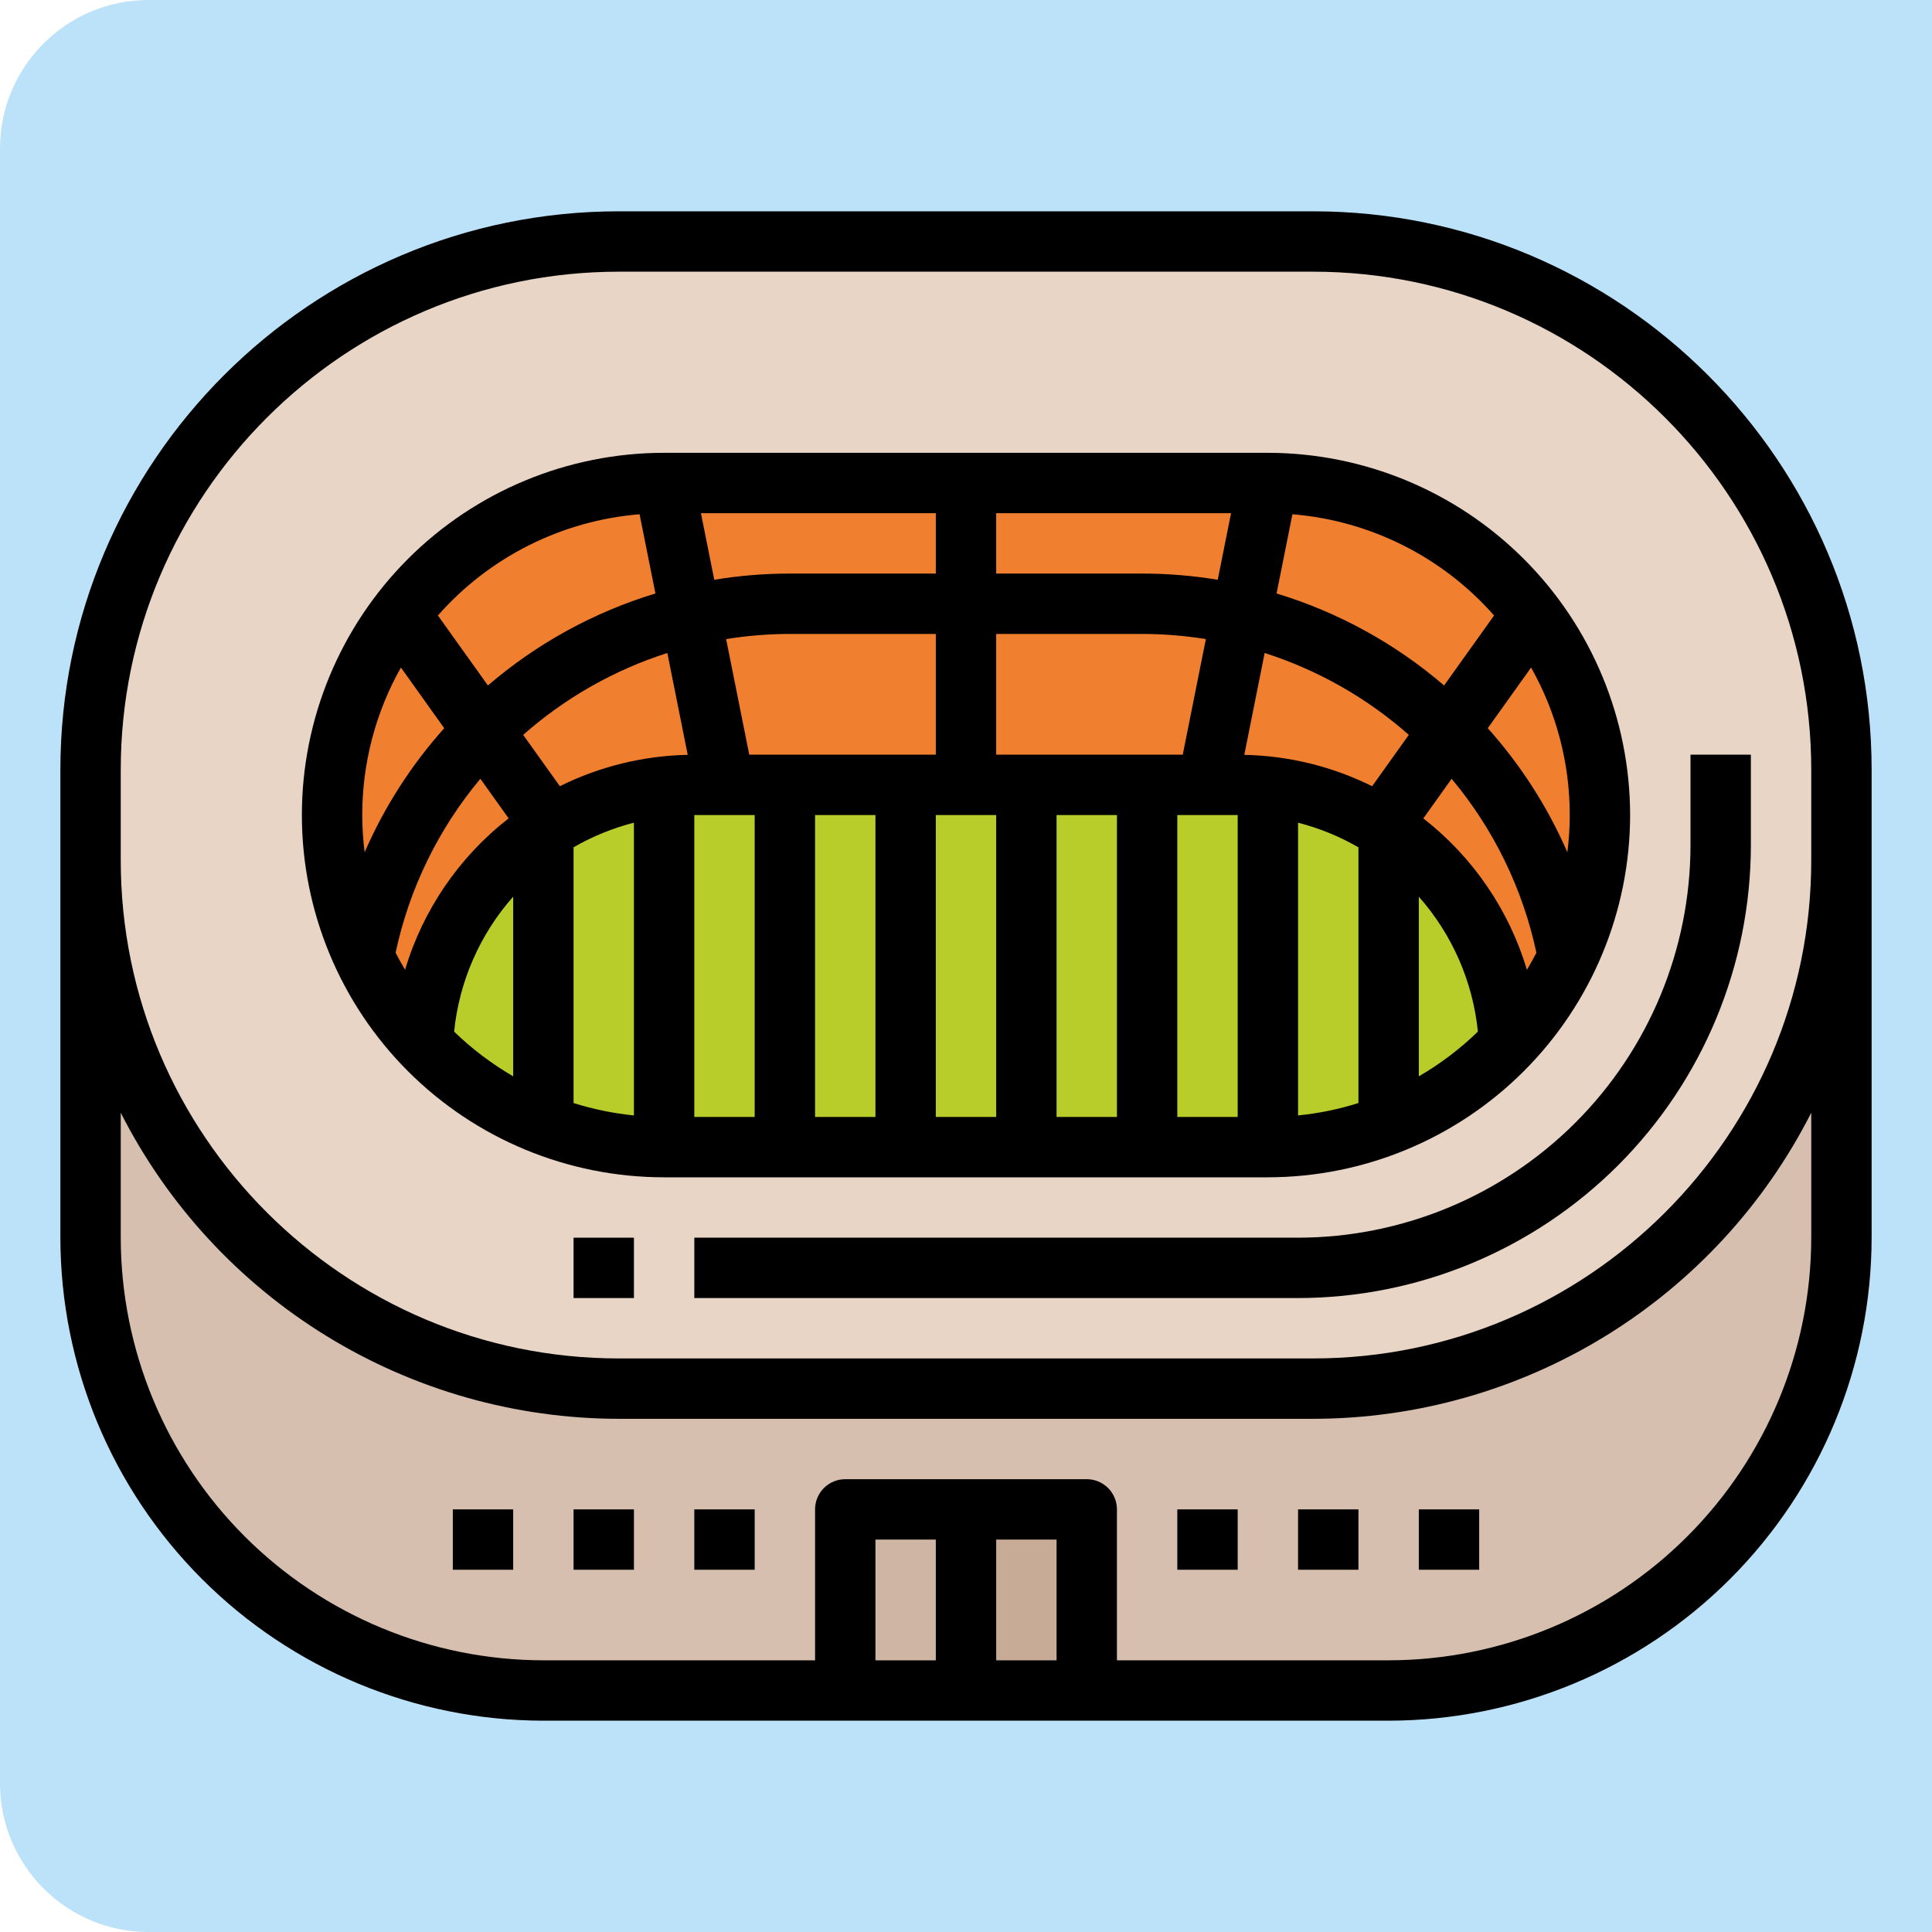 <svg width="104" height="104" viewBox="0 0 104 104" fill="none" xmlns="http://www.w3.org/2000/svg">
<path d="M0 8C0 3.582 3.582 0 8 0H104V104H8C3.582 104 0 100.418 0 96V8Z" fill="#BCE2F9"/>
<path d="M4.875 45.5V66.625C4.875 73.09 7.443 79.29 12.014 83.861C16.585 88.432 22.785 91 29.25 91H74.75C81.215 91 87.415 88.432 91.986 83.861C96.557 79.29 99.125 73.09 99.125 66.625V45.5H4.875Z" fill="#D6BFAE"/>
<path d="M16.25 22.75H87.75V63.375H16.25V22.75Z" fill="#F07F2F"/>
<path d="M22.75 66.625V56.875C22.75 52.996 24.291 49.276 27.034 46.534C29.776 43.791 33.496 42.25 37.375 42.25H66.625C70.504 42.25 74.224 43.791 76.966 46.534C79.709 49.276 81.25 52.996 81.25 56.875V66.625H22.75Z" fill="#B9CD2A"/>
<path d="M70.688 13H33.312C25.77 13 18.537 15.996 13.204 21.329C7.871 26.662 4.875 33.895 4.875 41.438V46.312C4.875 53.855 7.871 61.088 13.204 66.421C18.537 71.754 25.77 74.75 33.312 74.75H70.688C78.23 74.75 85.463 71.754 90.796 66.421C96.129 61.088 99.125 53.855 99.125 46.312V41.438C99.125 33.895 96.129 26.662 90.796 21.329C85.463 15.996 78.23 13 70.688 13ZM86.125 43.875C86.125 48.616 84.242 53.162 80.889 56.514C77.537 59.867 72.991 61.75 68.25 61.75H35.75C31.009 61.75 26.463 59.867 23.11 56.514C19.758 53.162 17.875 48.616 17.875 43.875C17.875 39.134 19.758 34.588 23.11 31.235C26.463 27.883 31.009 26 35.75 26H68.25C72.991 26 77.537 27.883 80.889 31.235C84.242 34.588 86.125 39.134 86.125 43.875Z" fill="#E9D5C6"/>
<path d="M45.5 81.25H52V91H45.5V81.25Z" fill="#CFB6A4"/>
<path d="M52 81.25H58.5V91H52V81.25Z" fill="#C7AB97"/>
<path d="M70.688 11.375H33.312C16.736 11.375 3.25 24.861 3.25 41.438V66.625C3.258 73.518 6 80.127 10.874 85.001C15.748 89.875 22.357 92.617 29.25 92.625H74.75C81.643 92.617 88.252 89.875 93.126 85.001C98 80.127 100.742 73.518 100.75 66.625V41.438C100.75 24.861 87.264 11.375 70.688 11.375ZM50.375 89.375H47.125V82.875H50.375V89.375ZM53.625 89.375V82.875H56.875V89.375H53.625ZM97.5 66.625C97.493 72.657 95.094 78.439 90.829 82.704C86.564 86.969 80.782 89.368 74.75 89.375H60.125V81.25C60.125 80.819 59.954 80.406 59.649 80.101C59.344 79.796 58.931 79.625 58.5 79.625H45.5C45.069 79.625 44.656 79.796 44.351 80.101C44.046 80.406 43.875 80.819 43.875 81.25V89.375H29.25C23.218 89.368 17.436 86.969 13.171 82.704C8.906 78.439 6.507 72.657 6.5 66.625V59.899C9.014 64.852 12.849 69.013 17.581 71.921C22.313 74.829 27.758 76.37 33.312 76.375H70.688C76.242 76.37 81.687 74.829 86.419 71.921C91.151 69.013 94.987 64.852 97.5 59.899V66.625ZM97.5 46.312C97.5 61.097 85.472 73.125 70.688 73.125H33.312C18.528 73.125 6.5 61.097 6.5 46.312V41.438C6.5 26.653 18.528 14.625 33.312 14.625H70.688C85.472 14.625 97.5 26.653 97.5 41.438V46.312Z" fill="black"/>
<path d="M30.875 66.625H34.125V69.875H30.875V66.625Z" fill="black"/>
<path d="M63.375 81.25H66.625V84.5H63.375V81.25Z" fill="black"/>
<path d="M69.875 81.25H73.125V84.5H69.875V81.25Z" fill="black"/>
<path d="M76.375 81.25H79.625V84.5H76.375V81.25Z" fill="black"/>
<path d="M24.375 81.25H27.625V84.5H24.375V81.25Z" fill="black"/>
<path d="M30.875 81.25H34.125V84.5H30.875V81.25Z" fill="black"/>
<path d="M37.375 81.25H40.625V84.5H37.375V81.25Z" fill="black"/>
<path d="M91 40.625V45.5C90.994 51.101 88.766 56.47 84.806 60.431C80.845 64.391 75.476 66.619 69.875 66.625H37.375V69.875H69.875C76.337 69.868 82.533 67.297 87.103 62.728C91.672 58.158 94.243 51.962 94.25 45.5V40.625H91Z" fill="black"/>
<path d="M87.75 43.875C87.744 38.705 85.688 33.749 82.032 30.093C78.376 26.437 73.42 24.381 68.25 24.375H35.75C30.578 24.375 25.618 26.43 21.961 30.086C18.305 33.743 16.25 38.703 16.25 43.875C16.25 49.047 18.305 54.007 21.961 57.664C25.618 61.321 30.578 63.375 35.75 63.375H68.25C73.42 63.369 78.376 61.313 82.032 57.657C85.688 54.001 87.744 49.045 87.75 43.875ZM21.295 51.285C22.03 47.839 23.597 44.625 25.858 41.922L27.38 44.053C24.719 46.124 22.77 48.973 21.804 52.204C21.624 51.904 21.456 51.597 21.295 51.285ZM37.732 27.625H50.375V30.875H42.519C41.156 30.875 39.794 30.987 38.449 31.209L37.732 27.625ZM65.551 31.209C64.206 30.987 62.844 30.875 61.481 30.875H53.625V27.625H66.268L65.551 31.209ZM82.195 52.206C81.228 48.975 79.279 46.127 76.618 44.055L78.141 41.922C80.403 44.625 81.97 47.839 82.705 51.285C82.544 51.597 82.375 51.906 82.195 52.206ZM73.125 45.612V59.377C72.067 59.71 70.978 59.934 69.875 60.044V44.286C71.013 44.578 72.107 45.024 73.125 45.612ZM76.375 48.269C78.17 50.297 79.282 52.837 79.556 55.531C78.598 56.461 77.53 57.269 76.375 57.939V48.269ZM73.862 42.323C71.721 41.259 69.371 40.682 66.981 40.634L68.077 35.15C70.941 36.067 73.583 37.568 75.837 39.558L73.862 42.323ZM63.668 40.625H53.625V34.125H61.481C62.63 34.126 63.778 34.219 64.912 34.402L63.668 40.625ZM42.519 34.125H50.375V40.625H40.332L39.088 34.402C40.222 34.219 41.37 34.126 42.519 34.125ZM37.02 40.634C34.629 40.682 32.279 41.258 30.137 42.321L28.163 39.558C30.417 37.568 33.059 36.067 35.923 35.15L37.02 40.634ZM27.625 48.266V57.939C26.471 57.269 25.402 56.461 24.445 55.532C24.718 52.836 25.83 50.295 27.625 48.266ZM30.875 45.609C31.893 45.023 32.986 44.577 34.125 44.285V60.044C33.022 59.934 31.933 59.71 30.875 59.377V45.609ZM37.375 43.875H40.625V60.125H37.375V43.875ZM43.875 43.875H47.125V60.125H43.875V43.875ZM50.375 43.875H53.625V60.125H50.375V43.875ZM56.875 43.875H60.125V60.125H56.875V43.875ZM63.375 43.875H66.625V60.125H63.375V43.875ZM84.372 45.878C83.31 43.437 81.863 41.182 80.087 39.199L82.419 35.933C83.786 38.357 84.502 41.093 84.5 43.875C84.499 44.545 84.456 45.214 84.372 45.878ZM80.427 33.132L77.736 36.899C75.106 34.641 72.035 32.954 68.718 31.947L69.571 27.683C73.758 28.025 77.65 29.978 80.427 33.132ZM34.429 27.683L35.282 31.947C31.965 32.954 28.894 34.641 26.264 36.899L23.573 33.132C26.349 29.978 30.241 28.025 34.429 27.683ZM21.581 35.933L23.913 39.199C22.137 41.182 20.69 43.437 19.628 45.878C19.544 45.214 19.502 44.545 19.5 43.875C19.498 41.093 20.214 38.357 21.581 35.933Z" fill="black"/>
</svg>
